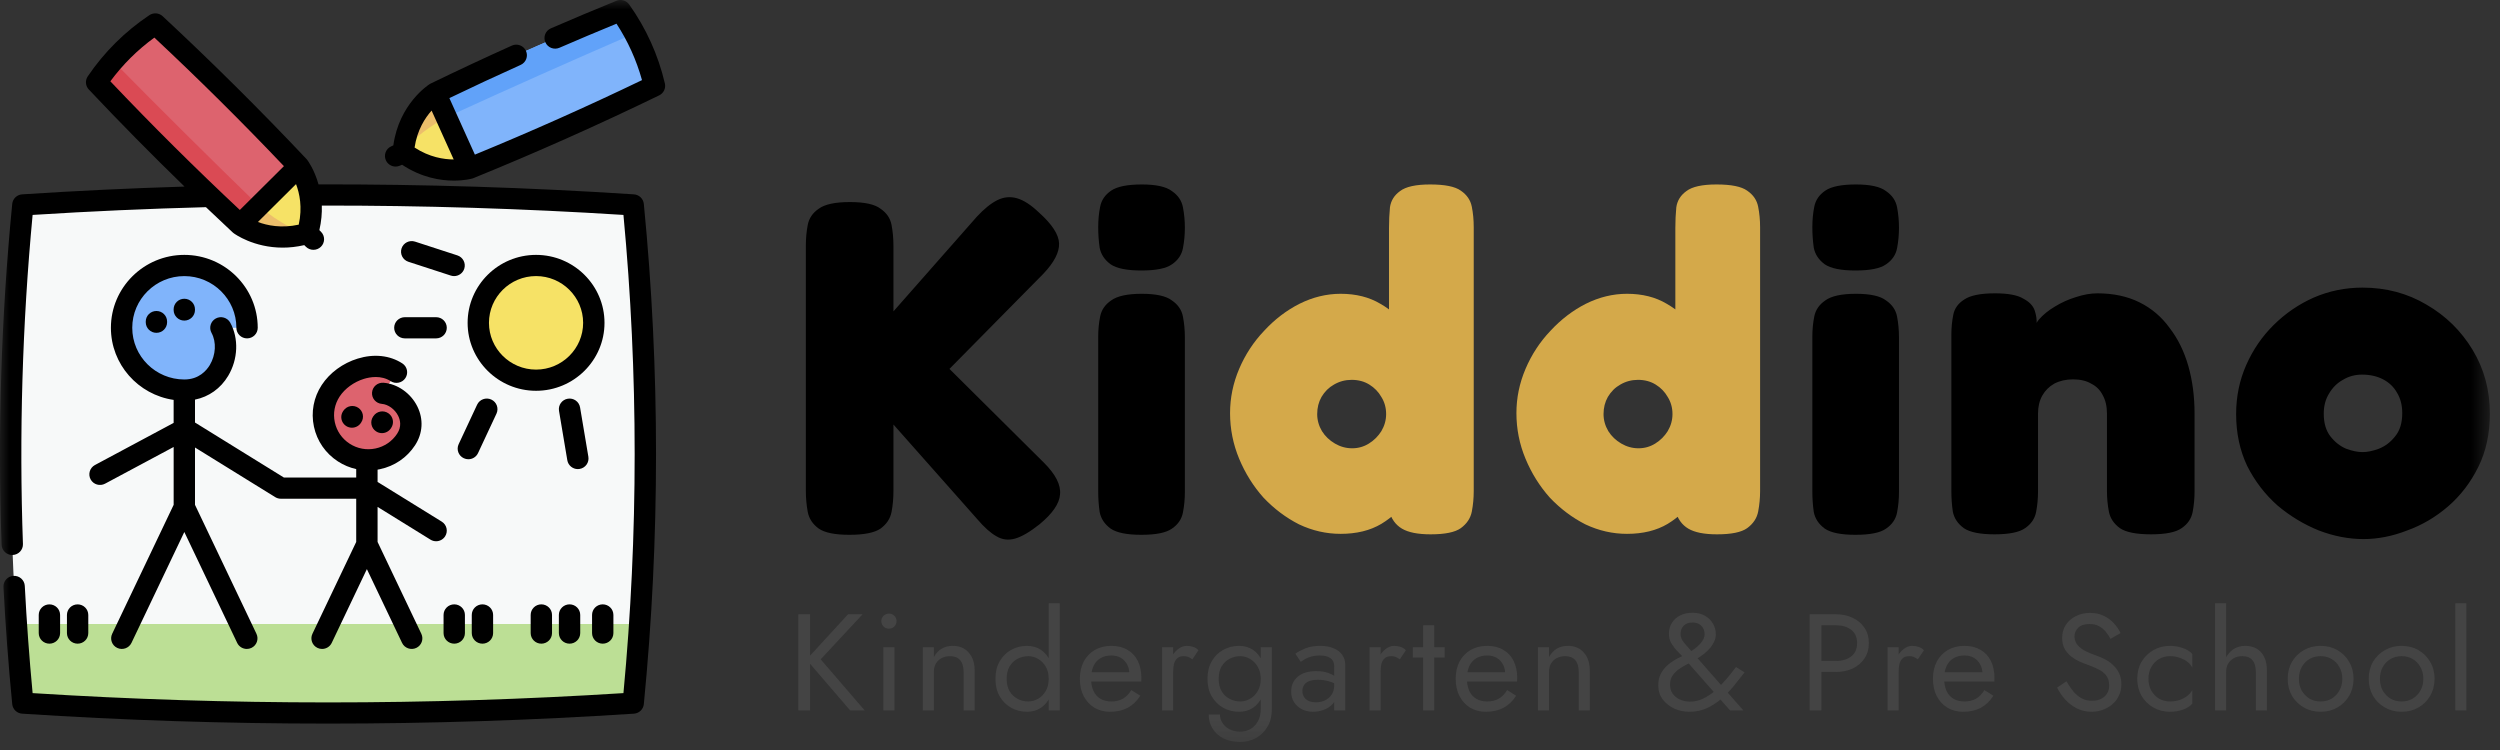 <svg width="130" height="39" viewBox="0 0 130 39" fill="none" xmlns="http://www.w3.org/2000/svg">
<rect x="0" y="0" width="130" height="39" fill="#333333" stroke="none"/>
<mask id="mask0_1_1508" style="mask-type:alpha" maskUnits="userSpaceOnUse" x="0" y="0" width="130" height="39">
<path d="M129.477 0H0V38.687H129.477V0Z" fill="#D9D9D9"/>
</mask>
<g mask="url(#mask0_1_1508)">
<path d="M41.511 31.942H42.123V36.941H41.511V31.942ZM44.1 31.942H44.855L42.676 34.285L44.963 36.941H44.208L41.936 34.299L44.1 31.942ZM45.83 32.299C45.83 32.19 45.868 32.097 45.944 32.021C46.026 31.945 46.12 31.907 46.225 31.907C46.335 31.907 46.429 31.945 46.505 32.021C46.582 32.097 46.62 32.19 46.62 32.299C46.62 32.404 46.582 32.497 46.505 32.578C46.429 32.654 46.335 32.692 46.225 32.692C46.12 32.692 46.026 32.654 45.944 32.578C45.868 32.497 45.83 32.404 45.83 32.299ZM45.937 33.656H46.513V36.941H45.937V33.656ZM50.107 34.941C50.107 34.67 50.047 34.465 49.927 34.327C49.807 34.189 49.632 34.12 49.402 34.12C49.234 34.12 49.086 34.156 48.956 34.227C48.831 34.294 48.733 34.389 48.661 34.513C48.594 34.637 48.56 34.78 48.56 34.941V36.941H47.985V33.656H48.56V34.17C48.671 33.97 48.807 33.823 48.97 33.728C49.138 33.632 49.33 33.585 49.546 33.585C49.896 33.585 50.171 33.701 50.373 33.935C50.579 34.163 50.682 34.475 50.682 34.87V36.941H50.107V34.941ZM54.532 31.371H55.108V36.941H54.532V31.371ZM51.764 35.299C51.764 34.941 51.838 34.637 51.986 34.385C52.135 34.127 52.334 33.93 52.583 33.792C52.833 33.654 53.106 33.585 53.403 33.585C53.681 33.585 53.923 33.654 54.13 33.792C54.336 33.93 54.496 34.127 54.611 34.385C54.731 34.637 54.791 34.941 54.791 35.299C54.791 35.651 54.731 35.956 54.611 36.213C54.496 36.47 54.336 36.667 54.13 36.805C53.923 36.943 53.681 37.012 53.403 37.012C53.106 37.012 52.833 36.943 52.583 36.805C52.334 36.667 52.135 36.47 51.986 36.213C51.838 35.956 51.764 35.651 51.764 35.299ZM52.346 35.299C52.346 35.551 52.396 35.765 52.497 35.941C52.603 36.117 52.742 36.251 52.914 36.341C53.087 36.432 53.274 36.477 53.475 36.477C53.643 36.477 53.808 36.432 53.971 36.341C54.134 36.251 54.269 36.117 54.374 35.941C54.48 35.765 54.532 35.551 54.532 35.299C54.532 35.046 54.48 34.832 54.374 34.656C54.269 34.48 54.134 34.346 53.971 34.256C53.808 34.166 53.643 34.12 53.475 34.12C53.274 34.12 53.087 34.166 52.914 34.256C52.742 34.346 52.603 34.48 52.497 34.656C52.396 34.832 52.346 35.046 52.346 35.299ZM57.721 37.012C57.413 37.012 57.14 36.941 56.901 36.798C56.666 36.651 56.481 36.448 56.347 36.191C56.218 35.934 56.153 35.636 56.153 35.299C56.153 34.956 56.22 34.656 56.354 34.399C56.493 34.142 56.685 33.942 56.929 33.799C57.178 33.656 57.466 33.585 57.792 33.585C58.118 33.585 58.397 33.654 58.627 33.792C58.861 33.925 59.041 34.118 59.166 34.37C59.291 34.623 59.353 34.922 59.353 35.27C59.353 35.303 59.35 35.339 59.346 35.377C59.346 35.41 59.346 35.432 59.346 35.441H56.52V34.956H58.893L58.663 35.284C58.677 35.261 58.691 35.225 58.706 35.177C58.72 35.125 58.727 35.082 58.727 35.049C58.727 34.853 58.686 34.684 58.605 34.542C58.528 34.399 58.42 34.287 58.282 34.206C58.142 34.125 57.979 34.085 57.792 34.085C57.572 34.085 57.383 34.132 57.224 34.227C57.071 34.318 56.951 34.451 56.865 34.627C56.783 34.799 56.74 35.011 56.735 35.263C56.735 35.52 56.776 35.739 56.858 35.92C56.939 36.101 57.059 36.239 57.217 36.334C57.375 36.429 57.567 36.477 57.792 36.477C58.018 36.477 58.217 36.429 58.389 36.334C58.562 36.234 58.708 36.084 58.828 35.884L59.295 36.177C59.123 36.453 58.904 36.663 58.641 36.805C58.382 36.943 58.075 37.012 57.721 37.012ZM61.004 33.656V36.941H60.429V33.656H61.004ZM62.004 34.285C61.927 34.227 61.858 34.187 61.795 34.163C61.733 34.135 61.654 34.12 61.558 34.12C61.414 34.12 61.301 34.156 61.22 34.227C61.139 34.299 61.081 34.396 61.047 34.52C61.019 34.644 61.004 34.784 61.004 34.941H60.745C60.745 34.68 60.791 34.449 60.882 34.249C60.978 34.044 61.1 33.882 61.249 33.763C61.398 33.644 61.549 33.585 61.702 33.585C61.822 33.585 61.932 33.601 62.033 33.635C62.138 33.663 62.234 33.723 62.32 33.813L62.004 34.285ZM62.854 37.155H63.436C63.436 37.312 63.479 37.458 63.566 37.591C63.652 37.729 63.774 37.838 63.932 37.919C64.091 38.005 64.278 38.048 64.493 38.048C64.661 38.048 64.826 38.007 64.99 37.926C65.152 37.846 65.287 37.717 65.392 37.541C65.502 37.369 65.558 37.146 65.558 36.87V33.656H66.133V36.87C66.133 37.246 66.054 37.56 65.896 37.812C65.737 38.069 65.533 38.262 65.284 38.391C65.035 38.519 64.771 38.583 64.493 38.583C64.172 38.583 63.886 38.524 63.638 38.405C63.393 38.286 63.201 38.117 63.062 37.898C62.923 37.684 62.854 37.436 62.854 37.155ZM62.789 35.299C62.789 34.941 62.863 34.637 63.012 34.385C63.16 34.127 63.359 33.93 63.609 33.792C63.858 33.654 64.131 33.585 64.428 33.585C64.706 33.585 64.948 33.654 65.155 33.792C65.361 33.93 65.522 34.127 65.637 34.385C65.756 34.637 65.817 34.941 65.817 35.299C65.817 35.651 65.756 35.956 65.637 36.213C65.522 36.47 65.361 36.667 65.155 36.805C64.948 36.943 64.706 37.012 64.428 37.012C64.131 37.012 63.858 36.943 63.609 36.805C63.359 36.667 63.16 36.47 63.012 36.213C62.863 35.956 62.789 35.651 62.789 35.299ZM63.371 35.299C63.371 35.551 63.422 35.765 63.522 35.941C63.627 36.117 63.767 36.251 63.94 36.341C64.112 36.432 64.299 36.477 64.501 36.477C64.668 36.477 64.834 36.432 64.997 36.341C65.159 36.251 65.294 36.117 65.399 35.941C65.504 35.765 65.558 35.551 65.558 35.299C65.558 35.108 65.526 34.941 65.464 34.799C65.402 34.651 65.317 34.527 65.212 34.427C65.112 34.327 64.999 34.251 64.874 34.199C64.749 34.147 64.625 34.12 64.501 34.12C64.299 34.12 64.112 34.166 63.94 34.256C63.767 34.346 63.627 34.48 63.522 34.656C63.422 34.832 63.371 35.046 63.371 35.299ZM67.725 35.927C67.725 36.051 67.753 36.158 67.811 36.248C67.873 36.339 67.957 36.408 68.062 36.455C68.172 36.498 68.297 36.52 68.436 36.52C68.613 36.52 68.772 36.484 68.911 36.413C69.055 36.341 69.167 36.241 69.249 36.113C69.335 35.979 69.379 35.827 69.379 35.656L69.494 36.084C69.494 36.294 69.429 36.467 69.299 36.605C69.174 36.743 69.019 36.846 68.832 36.912C68.649 36.979 68.467 37.012 68.285 37.012C68.084 37.012 67.894 36.972 67.717 36.891C67.545 36.805 67.405 36.684 67.3 36.527C67.195 36.37 67.142 36.179 67.142 35.956C67.142 35.636 67.254 35.382 67.48 35.191C67.71 34.996 68.029 34.899 68.436 34.899C68.676 34.899 68.875 34.927 69.033 34.984C69.196 35.037 69.325 35.099 69.422 35.17C69.517 35.237 69.582 35.291 69.616 35.334V35.67C69.448 35.556 69.275 35.475 69.098 35.427C68.921 35.375 68.731 35.349 68.53 35.349C68.343 35.349 68.189 35.372 68.07 35.42C67.955 35.468 67.868 35.534 67.811 35.62C67.753 35.706 67.725 35.808 67.725 35.927ZM67.638 34.413L67.358 33.992C67.482 33.901 67.653 33.811 67.868 33.72C68.088 33.63 68.352 33.585 68.659 33.585C68.918 33.585 69.143 33.625 69.335 33.706C69.532 33.782 69.683 33.894 69.788 34.042C69.898 34.189 69.954 34.37 69.954 34.584V36.941H69.379V34.663C69.379 34.549 69.359 34.456 69.321 34.385C69.282 34.308 69.228 34.249 69.156 34.206C69.088 34.163 69.009 34.132 68.918 34.113C68.827 34.094 68.731 34.085 68.631 34.085C68.467 34.085 68.319 34.104 68.185 34.142C68.055 34.18 67.945 34.225 67.854 34.277C67.763 34.33 67.691 34.375 67.638 34.413ZM71.791 33.656V36.941H71.216V33.656H71.791ZM72.791 34.285C72.714 34.227 72.644 34.187 72.582 34.163C72.519 34.135 72.44 34.12 72.345 34.12C72.201 34.12 72.088 34.156 72.007 34.227C71.925 34.299 71.867 34.396 71.834 34.52C71.805 34.644 71.791 34.784 71.791 34.941H71.532C71.532 34.68 71.577 34.449 71.669 34.249C71.764 34.044 71.887 33.882 72.035 33.763C72.184 33.644 72.335 33.585 72.489 33.585C72.608 33.585 72.719 33.601 72.819 33.635C72.924 33.663 73.021 33.723 73.107 33.813L72.791 34.285ZM73.465 33.656H75.119V34.192H73.465V33.656ZM74.004 32.514H74.58V36.941H74.004V32.514ZM77.264 37.012C76.957 37.012 76.683 36.941 76.444 36.798C76.209 36.651 76.024 36.448 75.89 36.191C75.761 35.934 75.696 35.636 75.696 35.299C75.696 34.956 75.763 34.656 75.897 34.399C76.036 34.142 76.228 33.942 76.473 33.799C76.722 33.656 77.009 33.585 77.336 33.585C77.661 33.585 77.94 33.654 78.17 33.792C78.404 33.925 78.584 34.118 78.709 34.37C78.834 34.623 78.896 34.922 78.896 35.27C78.896 35.303 78.893 35.339 78.889 35.377C78.889 35.41 78.889 35.432 78.889 35.441H76.063V34.956H78.436L78.206 35.284C78.22 35.261 78.234 35.225 78.249 35.177C78.263 35.125 78.27 35.082 78.27 35.049C78.27 34.853 78.23 34.684 78.148 34.542C78.071 34.399 77.963 34.287 77.825 34.206C77.685 34.125 77.523 34.085 77.336 34.085C77.115 34.085 76.926 34.132 76.767 34.227C76.614 34.318 76.494 34.451 76.408 34.627C76.326 34.799 76.283 35.011 76.278 35.263C76.278 35.52 76.319 35.739 76.401 35.92C76.482 36.101 76.602 36.239 76.76 36.334C76.918 36.429 77.11 36.477 77.336 36.477C77.561 36.477 77.76 36.429 77.933 36.334C78.105 36.234 78.251 36.084 78.371 35.884L78.839 36.177C78.666 36.453 78.448 36.663 78.184 36.805C77.925 36.943 77.618 37.012 77.264 37.012ZM82.094 34.941C82.094 34.67 82.034 34.465 81.914 34.327C81.794 34.189 81.619 34.12 81.389 34.12C81.221 34.12 81.072 34.156 80.943 34.227C80.819 34.294 80.72 34.389 80.648 34.513C80.581 34.637 80.547 34.78 80.547 34.941V36.941H79.972V33.656H80.547V34.17C80.657 33.97 80.794 33.823 80.957 33.728C81.125 33.632 81.317 33.585 81.533 33.585C81.883 33.585 82.158 33.701 82.36 33.935C82.566 34.163 82.669 34.475 82.669 34.87V36.941H82.094V34.941ZM87.546 34.199C87.469 34.108 87.369 34.004 87.244 33.885C87.124 33.761 87.016 33.623 86.921 33.471C86.829 33.318 86.784 33.151 86.784 32.971C86.784 32.747 86.837 32.552 86.942 32.385C87.047 32.218 87.191 32.09 87.374 32C87.561 31.909 87.774 31.864 88.014 31.864C88.268 31.864 88.484 31.916 88.661 32.021C88.843 32.126 88.982 32.264 89.078 32.435C89.174 32.602 89.222 32.785 89.222 32.985C89.222 33.104 89.198 33.221 89.15 33.335C89.102 33.449 89.032 33.563 88.942 33.678C88.85 33.787 88.74 33.894 88.611 33.999C88.481 34.099 88.332 34.199 88.165 34.299C88.035 34.375 87.894 34.454 87.741 34.535C87.587 34.611 87.441 34.699 87.302 34.799C87.168 34.894 87.057 35.006 86.971 35.134C86.885 35.263 86.842 35.418 86.842 35.599C86.842 35.779 86.887 35.937 86.978 36.07C87.074 36.203 87.201 36.305 87.359 36.377C87.518 36.448 87.692 36.484 87.884 36.484C88.115 36.484 88.335 36.434 88.546 36.334C88.762 36.234 88.968 36.101 89.165 35.934C89.361 35.763 89.55 35.57 89.733 35.356C89.92 35.142 90.099 34.918 90.272 34.684L90.718 34.963C90.526 35.211 90.329 35.458 90.128 35.706C89.927 35.948 89.711 36.167 89.481 36.362C89.251 36.558 89.001 36.715 88.733 36.834C88.464 36.953 88.169 37.012 87.848 37.012C87.575 37.012 87.314 36.958 87.065 36.848C86.82 36.734 86.619 36.574 86.46 36.37C86.307 36.16 86.23 35.915 86.23 35.634C86.23 35.425 86.266 35.241 86.338 35.084C86.415 34.927 86.511 34.789 86.626 34.67C86.745 34.551 86.875 34.449 87.014 34.363C87.153 34.277 87.29 34.204 87.424 34.142C87.558 34.075 87.673 34.016 87.769 33.963C88.038 33.811 88.248 33.651 88.402 33.485C88.56 33.313 88.639 33.147 88.639 32.985C88.639 32.861 88.613 32.754 88.56 32.664C88.512 32.573 88.443 32.502 88.352 32.449C88.261 32.397 88.148 32.371 88.014 32.371C87.817 32.371 87.664 32.426 87.554 32.535C87.443 32.645 87.388 32.79 87.388 32.971C87.388 33.133 87.453 33.287 87.582 33.435C87.712 33.582 87.849 33.739 87.992 33.906L90.653 36.941H89.963L87.546 34.199ZM94.102 31.942H94.714V36.941H94.102V31.942ZM94.44 32.514V31.942H95.469C95.794 31.942 96.084 32.004 96.339 32.128C96.598 32.247 96.801 32.418 96.95 32.642C97.103 32.866 97.18 33.133 97.18 33.442C97.18 33.747 97.103 34.013 96.95 34.242C96.801 34.465 96.598 34.639 96.339 34.763C96.084 34.882 95.794 34.941 95.469 34.941H94.44V34.37H95.469C95.794 34.37 96.058 34.292 96.26 34.135C96.466 33.977 96.569 33.747 96.569 33.442C96.569 33.133 96.466 32.902 96.26 32.749C96.058 32.592 95.794 32.514 95.469 32.514H94.44ZM98.729 33.656V36.941H98.153V33.656H98.729ZM99.728 34.285C99.651 34.227 99.582 34.187 99.52 34.163C99.457 34.135 99.378 34.12 99.282 34.12C99.138 34.12 99.026 34.156 98.944 34.227C98.862 34.299 98.805 34.396 98.772 34.52C98.743 34.644 98.729 34.784 98.729 34.941H98.47C98.47 34.68 98.515 34.449 98.606 34.249C98.702 34.044 98.824 33.882 98.973 33.763C99.121 33.644 99.272 33.585 99.426 33.585C99.546 33.585 99.656 33.601 99.757 33.635C99.862 33.663 99.958 33.723 100.045 33.813L99.728 34.285ZM102.08 37.012C101.774 37.012 101.501 36.941 101.261 36.798C101.026 36.651 100.841 36.448 100.707 36.191C100.577 35.934 100.513 35.636 100.513 35.299C100.513 34.956 100.58 34.656 100.714 34.399C100.853 34.142 101.045 33.942 101.289 33.799C101.539 33.656 101.826 33.585 102.152 33.585C102.479 33.585 102.756 33.654 102.987 33.792C103.222 33.925 103.401 34.118 103.526 34.37C103.651 34.623 103.713 34.922 103.713 35.27C103.713 35.303 103.711 35.339 103.706 35.377C103.706 35.41 103.706 35.432 103.706 35.441H100.879V34.956H103.253L103.022 35.284C103.037 35.261 103.051 35.225 103.066 35.177C103.08 35.125 103.087 35.082 103.087 35.049C103.087 34.853 103.047 34.684 102.965 34.542C102.889 34.399 102.781 34.287 102.641 34.206C102.502 34.125 102.339 34.085 102.152 34.085C101.932 34.085 101.742 34.132 101.584 34.227C101.431 34.318 101.311 34.451 101.225 34.627C101.143 34.799 101.1 35.011 101.095 35.263C101.095 35.52 101.136 35.739 101.217 35.92C101.299 36.101 101.419 36.239 101.577 36.334C101.735 36.429 101.927 36.477 102.152 36.477C102.378 36.477 102.577 36.429 102.749 36.334C102.922 36.234 103.068 36.084 103.188 35.884L103.655 36.177C103.483 36.453 103.265 36.663 103.001 36.805C102.742 36.943 102.436 37.012 102.08 37.012ZM107.456 35.427C107.571 35.627 107.691 35.803 107.815 35.956C107.945 36.108 108.089 36.227 108.247 36.313C108.405 36.398 108.585 36.441 108.786 36.441C109.055 36.441 109.271 36.367 109.433 36.22C109.597 36.072 109.678 35.884 109.678 35.656C109.678 35.432 109.625 35.253 109.52 35.12C109.415 34.987 109.275 34.88 109.103 34.799C108.935 34.713 108.755 34.637 108.563 34.57C108.439 34.527 108.3 34.473 108.146 34.406C107.993 34.334 107.847 34.246 107.707 34.142C107.569 34.032 107.454 33.899 107.362 33.742C107.276 33.585 107.233 33.392 107.233 33.163C107.233 32.916 107.295 32.694 107.42 32.499C107.545 32.304 107.717 32.152 107.938 32.042C108.158 31.928 108.41 31.871 108.693 31.871C108.966 31.871 109.203 31.923 109.405 32.028C109.611 32.128 109.786 32.259 109.93 32.421C110.073 32.578 110.186 32.745 110.268 32.921L109.743 33.221C109.681 33.097 109.602 32.975 109.505 32.856C109.41 32.737 109.292 32.64 109.153 32.564C109.019 32.487 108.854 32.449 108.657 32.449C108.383 32.449 108.185 32.516 108.06 32.649C107.935 32.778 107.873 32.923 107.873 33.085C107.873 33.223 107.909 33.352 107.981 33.471C108.053 33.585 108.173 33.694 108.34 33.799C108.513 33.899 108.746 33.999 109.038 34.099C109.172 34.147 109.314 34.208 109.462 34.285C109.611 34.361 109.748 34.458 109.872 34.577C110.002 34.692 110.107 34.832 110.189 34.999C110.27 35.16 110.311 35.356 110.311 35.584C110.311 35.803 110.268 36.001 110.181 36.177C110.1 36.353 109.985 36.503 109.836 36.627C109.692 36.751 109.527 36.846 109.34 36.912C109.158 36.979 108.966 37.012 108.765 37.012C108.491 37.012 108.237 36.955 108.002 36.841C107.772 36.722 107.569 36.567 107.391 36.377C107.218 36.182 107.077 35.975 106.967 35.756L107.456 35.427ZM111.719 35.299C111.719 35.527 111.767 35.729 111.863 35.906C111.964 36.082 112.098 36.222 112.266 36.327C112.438 36.427 112.633 36.477 112.848 36.477C113.026 36.477 113.191 36.451 113.344 36.398C113.503 36.341 113.639 36.267 113.754 36.177C113.869 36.082 113.951 35.982 113.999 35.877V36.591C113.884 36.724 113.718 36.829 113.503 36.905C113.292 36.977 113.074 37.012 112.848 37.012C112.527 37.012 112.237 36.939 111.978 36.791C111.719 36.643 111.513 36.441 111.36 36.184C111.211 35.922 111.137 35.627 111.137 35.299C111.137 34.965 111.211 34.67 111.36 34.413C111.513 34.156 111.719 33.954 111.978 33.806C112.237 33.658 112.527 33.585 112.848 33.585C113.074 33.585 113.292 33.623 113.503 33.699C113.718 33.77 113.884 33.873 113.999 34.006V34.72C113.951 34.611 113.869 34.511 113.754 34.42C113.639 34.33 113.503 34.258 113.344 34.206C113.191 34.149 113.026 34.12 112.848 34.12C112.633 34.12 112.438 34.17 112.266 34.27C112.098 34.37 111.964 34.511 111.863 34.692C111.767 34.868 111.719 35.07 111.719 35.299ZM115.758 31.371V36.941H115.182V31.371H115.758ZM117.304 34.941C117.304 34.67 117.244 34.465 117.124 34.327C117.009 34.189 116.834 34.12 116.599 34.12C116.431 34.12 116.282 34.156 116.153 34.227C116.029 34.299 115.93 34.396 115.858 34.52C115.791 34.644 115.758 34.784 115.758 34.941H115.571C115.571 34.68 115.621 34.449 115.722 34.249C115.822 34.044 115.959 33.882 116.131 33.763C116.309 33.644 116.513 33.585 116.743 33.585C116.973 33.585 117.172 33.632 117.34 33.728C117.512 33.823 117.644 33.966 117.735 34.156C117.831 34.346 117.879 34.584 117.879 34.87V36.941H117.304V34.941ZM118.96 35.299C118.96 34.965 119.035 34.67 119.183 34.413C119.337 34.156 119.543 33.954 119.802 33.806C120.061 33.658 120.351 33.585 120.672 33.585C120.998 33.585 121.288 33.658 121.542 33.806C121.801 33.954 122.005 34.156 122.154 34.413C122.307 34.67 122.384 34.965 122.384 35.299C122.384 35.627 122.307 35.922 122.154 36.184C122.005 36.441 121.801 36.643 121.542 36.791C121.288 36.939 120.998 37.012 120.672 37.012C120.351 37.012 120.061 36.939 119.802 36.791C119.543 36.643 119.337 36.441 119.183 36.184C119.035 35.922 118.96 35.627 118.96 35.299ZM119.543 35.299C119.543 35.527 119.591 35.729 119.687 35.906C119.788 36.082 119.922 36.222 120.09 36.327C120.262 36.427 120.456 36.477 120.672 36.477C120.888 36.477 121.08 36.427 121.247 36.327C121.42 36.222 121.554 36.082 121.65 35.906C121.751 35.729 121.801 35.527 121.801 35.299C121.801 35.07 121.751 34.868 121.65 34.692C121.554 34.511 121.42 34.37 121.247 34.27C121.08 34.17 120.888 34.12 120.672 34.12C120.456 34.12 120.262 34.17 120.09 34.27C119.922 34.37 119.788 34.511 119.687 34.692C119.591 34.868 119.543 35.07 119.543 35.299ZM123.174 35.299C123.174 34.965 123.248 34.67 123.397 34.413C123.55 34.156 123.757 33.954 124.016 33.806C124.274 33.658 124.564 33.585 124.886 33.585C125.212 33.585 125.502 33.658 125.756 33.806C126.015 33.954 126.218 34.156 126.367 34.413C126.52 34.67 126.597 34.965 126.597 35.299C126.597 35.627 126.52 35.922 126.367 36.184C126.218 36.441 126.015 36.643 125.756 36.791C125.502 36.939 125.212 37.012 124.886 37.012C124.564 37.012 124.274 36.939 124.016 36.791C123.757 36.643 123.55 36.441 123.397 36.184C123.248 35.922 123.174 35.627 123.174 35.299ZM123.757 35.299C123.757 35.527 123.805 35.729 123.9 35.906C124.001 36.082 124.136 36.222 124.303 36.327C124.476 36.427 124.67 36.477 124.886 36.477C125.101 36.477 125.293 36.427 125.461 36.327C125.634 36.222 125.768 36.082 125.864 35.906C125.964 35.729 126.015 35.527 126.015 35.299C126.015 35.07 125.964 34.868 125.864 34.692C125.768 34.511 125.634 34.37 125.461 34.27C125.293 34.17 125.101 34.12 124.886 34.12C124.67 34.12 124.476 34.17 124.303 34.27C124.136 34.37 124.001 34.511 123.9 34.692C123.805 34.868 123.757 35.07 123.757 35.299ZM127.675 31.371H128.251V36.941H127.675V31.371Z" fill="#444444"/>
<path d="M44.169 27.81C43.422 27.81 42.891 27.703 42.576 27.488C42.261 27.258 42.07 26.969 42.003 26.623C41.937 26.261 41.904 25.898 41.904 25.536V12.756C41.904 12.394 41.937 12.039 42.003 11.693C42.07 11.347 42.261 11.067 42.576 10.853C42.891 10.622 43.431 10.507 44.194 10.507C44.957 10.507 45.489 10.622 45.787 10.853C46.102 11.067 46.293 11.347 46.36 11.693C46.426 12.039 46.459 12.402 46.459 12.781V16.192L50.791 11.273C51.172 10.861 51.529 10.573 51.861 10.408C52.193 10.243 52.533 10.21 52.882 10.309C53.23 10.408 53.612 10.655 54.027 11.051C54.707 11.66 55.056 12.196 55.072 12.657C55.089 13.119 54.815 13.646 54.251 14.239L49.372 19.183L54.276 24.052C54.89 24.662 55.172 25.214 55.122 25.709C55.089 26.186 54.732 26.706 54.052 27.266C53.554 27.661 53.131 27.909 52.782 28.007C52.434 28.106 52.11 28.065 51.812 27.884C51.513 27.719 51.181 27.422 50.816 26.994L46.459 22.075V25.56C46.459 25.923 46.426 26.277 46.36 26.623C46.293 26.969 46.102 27.258 45.787 27.488C45.472 27.703 44.932 27.81 44.169 27.81ZM59.347 27.81C58.601 27.81 58.07 27.703 57.754 27.488C57.439 27.258 57.248 26.969 57.182 26.623C57.132 26.277 57.107 25.923 57.107 25.56V17.502C57.107 17.14 57.14 16.794 57.207 16.464C57.273 16.118 57.464 15.838 57.779 15.624C58.094 15.393 58.626 15.277 59.372 15.277C60.119 15.277 60.642 15.393 60.941 15.624C61.256 15.838 61.447 16.118 61.513 16.464C61.58 16.81 61.613 17.173 61.613 17.552V25.585C61.613 25.948 61.58 26.302 61.513 26.648C61.447 26.994 61.256 27.274 60.941 27.488C60.642 27.703 60.111 27.81 59.347 27.81ZM59.347 14.066C58.601 14.066 58.07 13.959 57.754 13.745C57.439 13.514 57.248 13.226 57.182 12.88C57.132 12.534 57.107 12.18 57.107 11.817C57.107 11.438 57.14 11.084 57.207 10.754C57.273 10.408 57.464 10.128 57.779 9.914C58.094 9.699 58.626 9.592 59.372 9.592C60.119 9.592 60.642 9.708 60.941 9.938C61.256 10.153 61.447 10.433 61.513 10.779C61.58 11.125 61.613 11.479 61.613 11.842C61.613 12.204 61.58 12.559 61.513 12.905C61.447 13.251 61.256 13.531 60.941 13.745C60.642 13.959 60.111 14.066 59.347 14.066ZM96.482 27.81C95.735 27.81 95.204 27.703 94.889 27.488C94.574 27.258 94.383 26.969 94.316 26.623C94.267 26.277 94.242 25.923 94.242 25.56V17.502C94.242 17.14 94.275 16.794 94.341 16.464C94.408 16.118 94.599 15.838 94.914 15.624C95.229 15.393 95.76 15.277 96.507 15.277C97.254 15.277 97.777 15.393 98.075 15.624C98.391 15.838 98.582 16.118 98.648 16.464C98.714 16.81 98.747 17.173 98.747 17.552V25.585C98.747 25.948 98.714 26.302 98.648 26.648C98.582 26.994 98.391 27.274 98.075 27.488C97.777 27.703 97.246 27.81 96.482 27.81ZM96.482 14.066C95.735 14.066 95.204 13.959 94.889 13.745C94.574 13.514 94.383 13.226 94.316 12.88C94.267 12.534 94.242 12.18 94.242 11.817C94.242 11.438 94.275 11.084 94.341 10.754C94.408 10.408 94.599 10.128 94.914 9.914C95.229 9.699 95.76 9.592 96.507 9.592C97.254 9.592 97.777 9.708 98.075 9.938C98.391 10.153 98.582 10.433 98.648 10.779C98.714 11.125 98.747 11.479 98.747 11.842C98.747 12.204 98.714 12.559 98.648 12.905C98.582 13.251 98.391 13.531 98.075 13.745C97.777 13.959 97.246 14.066 96.482 14.066ZM103.712 27.785C102.965 27.785 102.434 27.678 102.119 27.464C101.803 27.233 101.612 26.945 101.546 26.599C101.496 26.252 101.471 25.898 101.471 25.536V17.403C101.471 17.041 101.505 16.695 101.571 16.365C101.637 16.035 101.828 15.772 102.143 15.574C102.459 15.36 102.99 15.253 103.737 15.253C104.417 15.253 104.907 15.343 105.205 15.525C105.521 15.69 105.72 15.896 105.803 16.143C105.886 16.39 105.919 16.62 105.902 16.835C105.902 17.032 105.919 17.156 105.952 17.206L105.753 17.354C105.736 17.107 105.828 16.86 106.027 16.612C106.243 16.365 106.516 16.143 106.848 15.945C107.197 15.731 107.562 15.566 107.944 15.45C108.342 15.319 108.715 15.253 109.064 15.253C109.894 15.253 110.624 15.409 111.255 15.722C111.885 16.035 112.408 16.48 112.823 17.057C113.254 17.617 113.578 18.277 113.794 19.035C114.009 19.793 114.117 20.617 114.117 21.506V25.56C114.117 25.923 114.084 26.277 114.018 26.623C113.951 26.969 113.761 27.249 113.445 27.464C113.146 27.678 112.615 27.785 111.852 27.785C111.089 27.785 110.549 27.678 110.234 27.464C109.919 27.233 109.728 26.945 109.661 26.599C109.595 26.252 109.562 25.898 109.562 25.536V21.506C109.562 21.128 109.487 20.806 109.338 20.543C109.205 20.279 109.006 20.081 108.74 19.949C108.491 19.801 108.176 19.727 107.794 19.727C107.429 19.727 107.106 19.801 106.823 19.949C106.558 20.098 106.351 20.304 106.201 20.567C106.052 20.831 105.977 21.144 105.977 21.506V25.56C105.977 25.923 105.944 26.277 105.878 26.623C105.811 26.969 105.62 27.249 105.305 27.464C105.006 27.678 104.475 27.785 103.712 27.785ZM122.901 28.032C122.137 28.032 121.366 27.884 120.586 27.587C119.806 27.274 119.084 26.837 118.42 26.277C117.773 25.7 117.25 25.017 116.852 24.226C116.47 23.418 116.279 22.52 116.279 21.531C116.279 20.625 116.453 19.776 116.802 18.985C117.15 18.194 117.623 17.502 118.221 16.909C118.835 16.299 119.532 15.821 120.312 15.475C121.109 15.129 121.955 14.956 122.851 14.956C124.079 14.956 125.191 15.253 126.187 15.846C127.183 16.423 127.979 17.206 128.577 18.194C129.174 19.183 129.473 20.287 129.473 21.506C129.473 22.545 129.274 23.468 128.875 24.275C128.477 25.082 127.954 25.766 127.307 26.327C126.66 26.887 125.946 27.307 125.166 27.587C124.403 27.884 123.648 28.032 122.901 28.032ZM122.851 23.509C123.1 23.509 123.382 23.451 123.697 23.336C124.029 23.204 124.312 22.99 124.544 22.693C124.793 22.396 124.917 21.993 124.917 21.482C124.917 21.07 124.826 20.715 124.643 20.419C124.477 20.122 124.237 19.892 123.922 19.727C123.606 19.562 123.241 19.48 122.826 19.48C122.461 19.48 122.129 19.57 121.83 19.752C121.532 19.916 121.291 20.155 121.109 20.468C120.926 20.765 120.835 21.111 120.835 21.506C120.835 22.001 120.951 22.396 121.183 22.693C121.416 22.99 121.689 23.204 122.005 23.336C122.32 23.451 122.602 23.509 122.851 23.509Z" fill="black"/>
<path d="M69.714 27.76C68.967 27.76 68.245 27.596 67.548 27.266C66.868 26.92 66.254 26.458 65.706 25.882C65.175 25.288 64.752 24.613 64.436 23.855C64.121 23.097 63.963 22.306 63.963 21.482C63.963 20.691 64.121 19.924 64.436 19.183C64.752 18.441 65.183 17.782 65.731 17.206C66.278 16.612 66.892 16.143 67.573 15.797C68.27 15.45 68.984 15.277 69.714 15.277C70.51 15.277 71.199 15.45 71.78 15.797C72.361 16.126 72.842 16.579 73.224 17.156C73.606 17.733 73.888 18.392 74.07 19.134C74.269 19.875 74.377 20.641 74.394 21.432C74.41 22.24 74.327 23.023 74.145 23.781C73.962 24.522 73.68 25.198 73.299 25.808C72.917 26.401 72.427 26.879 71.83 27.241C71.249 27.587 70.544 27.76 69.714 27.76ZM70.311 23.311C70.627 23.311 70.917 23.229 71.183 23.064C71.448 22.899 71.664 22.685 71.83 22.421C71.996 22.141 72.079 21.844 72.079 21.531C72.079 21.202 71.996 20.905 71.83 20.641C71.68 20.378 71.473 20.163 71.207 19.999C70.942 19.834 70.635 19.752 70.286 19.752C69.954 19.752 69.647 19.834 69.365 19.999C69.1 20.147 68.884 20.361 68.718 20.641C68.569 20.905 68.494 21.202 68.494 21.531C68.494 21.844 68.577 22.141 68.743 22.421C68.909 22.685 69.133 22.899 69.415 23.064C69.697 23.229 69.996 23.311 70.311 23.311ZM74.394 27.785C73.73 27.785 73.232 27.686 72.9 27.488C72.568 27.291 72.344 26.977 72.228 26.549V11.842C72.228 11.479 72.245 11.125 72.278 10.779C72.328 10.433 72.502 10.153 72.801 9.938C73.099 9.708 73.622 9.592 74.369 9.592C75.132 9.592 75.663 9.699 75.962 9.914C76.277 10.128 76.468 10.408 76.535 10.754C76.601 11.084 76.634 11.438 76.634 11.817V25.536C76.634 25.898 76.601 26.252 76.535 26.599C76.468 26.945 76.277 27.233 75.962 27.464C75.663 27.678 75.141 27.785 74.394 27.785ZM84.604 27.76C83.857 27.76 83.135 27.596 82.438 27.266C81.758 26.92 81.144 26.458 80.596 25.882C80.065 25.288 79.642 24.613 79.327 23.855C79.011 23.097 78.854 22.306 78.854 21.482C78.854 20.691 79.011 19.924 79.327 19.183C79.642 18.441 80.073 17.782 80.621 17.206C81.169 16.612 81.783 16.143 82.463 15.797C83.16 15.45 83.874 15.277 84.604 15.277C85.401 15.277 86.089 15.45 86.67 15.797C87.251 16.126 87.732 16.579 88.114 17.156C88.496 17.733 88.778 18.392 88.96 19.134C89.16 19.875 89.267 20.641 89.284 21.432C89.301 22.24 89.218 23.023 89.035 23.781C88.853 24.522 88.57 25.198 88.189 25.808C87.807 26.401 87.317 26.879 86.72 27.241C86.139 27.587 85.434 27.76 84.604 27.76ZM85.201 23.311C85.517 23.311 85.807 23.229 86.073 23.064C86.338 22.899 86.554 22.685 86.72 22.421C86.886 22.141 86.969 21.844 86.969 21.531C86.969 21.202 86.886 20.905 86.72 20.641C86.571 20.378 86.363 20.163 86.098 19.999C85.832 19.834 85.525 19.752 85.177 19.752C84.845 19.752 84.538 19.834 84.255 19.999C83.99 20.147 83.774 20.361 83.608 20.641C83.459 20.905 83.384 21.202 83.384 21.531C83.384 21.844 83.467 22.141 83.633 22.421C83.799 22.685 84.023 22.899 84.305 23.064C84.588 23.229 84.886 23.311 85.201 23.311ZM89.284 27.785C88.62 27.785 88.122 27.686 87.79 27.488C87.459 27.291 87.234 26.977 87.118 26.549V11.842C87.118 11.479 87.135 11.125 87.168 10.779C87.218 10.433 87.392 10.153 87.691 9.938C87.99 9.708 88.512 9.592 89.259 9.592C90.023 9.592 90.554 9.699 90.852 9.914C91.168 10.128 91.359 10.408 91.425 10.754C91.491 11.084 91.525 11.438 91.525 11.817V25.536C91.525 25.898 91.491 26.252 91.425 26.599C91.359 26.945 91.168 27.233 90.852 27.464C90.554 27.678 90.031 27.785 89.284 27.785Z" fill="#D4A94A"/>
<path d="M33.265 32.449C33.174 33.819 33.06 35.19 32.926 36.561C22.347 37.252 11.768 37.252 1.189 36.561C1.055 35.19 0.941 33.819 0.85 32.449C0.364 25.184 0.477 17.92 1.189 10.655C11.768 9.965 22.347 9.965 32.926 10.655C33.638 17.92 33.751 25.184 33.265 32.449Z" fill="#F7F9F9"/>
<path d="M33.265 32.449C33.174 33.819 33.06 35.19 32.926 36.561C22.347 37.252 11.768 37.252 1.189 36.561C1.055 35.19 0.941 33.819 0.85 32.449H33.265Z" fill="#BCDF95"/>
<path d="M11.487 17.045C12.16 18.271 11.386 20.284 9.585 20.284C7.783 20.284 6.322 18.834 6.322 17.045C6.322 15.256 7.783 13.805 9.585 13.805C11.386 13.805 12.847 15.255 12.847 17.045" fill="#80B4FB"/>
<path d="M19.9 20.452C20.905 20.53 21.821 21.779 21.117 22.854C20.412 23.929 18.963 24.234 17.88 23.534C16.797 22.834 16.491 21.396 17.195 20.32C17.9 19.245 19.535 18.658 20.617 19.357" fill="#DD636E"/>
<path d="M27.875 19.77C29.534 19.77 30.879 18.435 30.879 16.788C30.879 15.14 29.534 13.805 27.875 13.805C26.216 13.805 24.872 15.14 24.872 16.788C24.872 18.435 26.216 19.77 27.875 19.77Z" fill="#F6E266"/>
<path d="M22.64 4.839C22.64 4.839 21.13 5.793 20.971 7.933C22.686 9.238 24.408 8.752 24.408 8.752L24.895 6.185L22.64 4.839Z" fill="#F6E266"/>
<path d="M23.21 6.1C23.21 6.1 21.631 6.903 20.97 7.933C21.13 5.793 22.64 4.839 22.64 4.839L24.895 6.185L23.21 6.1Z" fill="#ECBE6B"/>
<path d="M22.64 4.839C25.801 3.305 29.009 1.876 32.264 0.551C33.111 1.741 33.7 3.046 34.033 4.465C30.872 5.998 27.663 7.428 24.408 8.752L22.64 4.839Z" fill="#80B4FB"/>
<path d="M23.21 6.1L22.64 4.839C25.801 3.305 29.009 1.876 32.264 0.551C32.536 0.934 32.782 1.33 33.002 1.736C29.721 3.155 26.458 4.61 23.21 6.1Z" fill="#61A2F9"/>
<path d="M12.483 11.685C12.483 11.685 13.918 12.748 15.989 12.134C16.607 10.077 15.537 8.652 15.537 8.652L12.948 9.114L12.483 11.685Z" fill="#F6E266"/>
<path d="M13.467 10.708C13.467 10.708 14.785 11.887 15.989 12.134C13.918 12.748 12.483 11.685 12.483 11.685L12.948 9.114L13.467 10.708Z" fill="#ECBE6B"/>
<path d="M12.483 11.685C9.915 9.297 7.428 6.828 5.023 4.279C5.843 3.07 6.861 2.059 8.078 1.246C10.646 3.634 13.132 6.103 15.537 8.652L12.483 11.685Z" fill="#DD636E"/>
<path d="M13.467 10.707L12.483 11.685C9.914 9.297 7.428 6.828 5.023 4.278C5.287 3.89 5.572 3.521 5.876 3.172C8.379 5.712 10.909 8.223 13.467 10.707Z" fill="#DA4A54"/>
<path d="M32.963 10.106C27.522 9.75 22.007 9.577 16.563 9.588C16.349 8.822 16.009 8.358 15.982 8.323C15.97 8.306 15.957 8.291 15.943 8.275C13.541 5.729 11.022 3.228 8.458 0.843C8.269 0.668 7.983 0.645 7.768 0.788C6.497 1.638 5.419 2.709 4.563 3.971C4.419 4.184 4.442 4.468 4.619 4.655C6.232 6.366 7.898 8.054 9.595 9.702C6.79 9.787 3.957 9.923 1.152 10.106C0.881 10.124 0.663 10.334 0.636 10.602C0.06 16.482 -0.126 22.446 0.083 28.328C0.094 28.625 0.34 28.86 0.638 28.86C0.644 28.86 0.651 28.86 0.658 28.859C0.964 28.849 1.204 28.593 1.193 28.289C0.991 22.611 1.16 16.856 1.696 11.176C4.695 10.986 7.723 10.851 10.709 10.773C11.172 11.214 11.636 11.653 12.103 12.088C12.119 12.102 12.135 12.115 12.151 12.127C12.204 12.166 13.186 12.877 14.701 12.877C15.048 12.877 15.423 12.838 15.822 12.747L15.905 12.83C16.013 12.937 16.155 12.991 16.297 12.991C16.439 12.991 16.581 12.937 16.69 12.83C16.907 12.614 16.907 12.265 16.69 12.05L16.607 11.967C16.713 11.508 16.748 11.08 16.734 10.69C21.943 10.683 27.212 10.846 32.419 11.176C33.197 19.428 33.197 27.788 32.419 36.042C22.223 36.687 11.892 36.687 1.696 36.042C1.521 34.185 1.384 32.312 1.289 30.467C1.273 30.163 1.012 29.928 0.706 29.945C0.4 29.96 0.164 30.219 0.18 30.523C0.284 32.54 0.438 34.589 0.636 36.615C0.663 36.884 0.881 37.094 1.152 37.111C6.429 37.456 11.743 37.628 17.058 37.628C22.372 37.628 27.686 37.456 32.963 37.111C33.234 37.094 33.453 36.883 33.479 36.615C34.325 27.984 34.325 19.232 33.479 10.603C33.452 10.334 33.234 10.124 32.963 10.106ZM5.738 4.228C6.382 3.357 7.149 2.594 8.027 1.955C10.331 4.109 12.593 6.354 14.764 8.64L12.471 10.918C10.169 8.762 7.907 6.515 5.738 4.228ZM13.411 11.544L15.394 9.574C15.575 10.048 15.734 10.782 15.534 11.682C14.627 11.881 13.888 11.723 13.411 11.544Z" fill="black"/>
<path d="M4.937 24.181C4.668 24.326 4.567 24.66 4.712 24.928C4.858 25.196 5.194 25.296 5.464 25.151L9.03 23.243V26.251L5.833 32.958C5.702 33.233 5.82 33.562 6.097 33.692C6.374 33.822 6.705 33.705 6.837 33.43L9.585 27.664L12.333 33.43C12.428 33.629 12.627 33.745 12.835 33.745C12.915 33.745 12.995 33.728 13.072 33.692C13.349 33.562 13.467 33.233 13.336 32.958L10.14 26.251V23.27L14.311 25.851C14.399 25.905 14.501 25.934 14.604 25.934L18.523 25.934V28.181L16.246 32.958C16.115 33.233 16.234 33.562 16.511 33.692C16.587 33.728 16.668 33.745 16.748 33.745C16.956 33.745 17.155 33.629 17.25 33.43L19.078 29.593L20.907 33.43C21.038 33.705 21.369 33.822 21.646 33.692C21.923 33.562 22.041 33.233 21.91 32.958L19.634 28.181V26.359L22.384 28.061C22.475 28.118 22.577 28.145 22.677 28.145C22.863 28.145 23.044 28.052 23.149 27.885C23.311 27.626 23.231 27.286 22.971 27.125L19.634 25.061V24.422C19.674 24.415 19.714 24.408 19.755 24.399C20.511 24.24 21.16 23.799 21.582 23.155C21.987 22.536 22.031 21.8 21.701 21.135C21.357 20.443 20.667 19.959 19.943 19.903C19.636 19.88 19.37 20.106 19.346 20.41C19.322 20.713 19.551 20.978 19.856 21.002C20.187 21.027 20.536 21.283 20.705 21.623C20.814 21.843 20.894 22.183 20.651 22.554C20.391 22.95 19.991 23.223 19.525 23.321C19.059 23.419 18.582 23.331 18.183 23.073C17.783 22.814 17.509 22.417 17.41 21.954C17.311 21.491 17.4 21.018 17.66 20.621C17.934 20.204 18.407 19.86 18.928 19.7C19.232 19.607 19.817 19.499 20.314 19.82C20.571 19.986 20.915 19.914 21.082 19.659C21.249 19.403 21.177 19.062 20.92 18.896C20.27 18.476 19.446 18.388 18.6 18.647C17.828 18.884 17.146 19.384 16.73 20.02C16.308 20.664 16.164 21.432 16.324 22.183C16.484 22.934 16.929 23.578 17.577 23.997C17.871 24.187 18.191 24.319 18.523 24.393V24.832L14.763 24.832L10.14 21.971V20.78C10.86 20.634 11.472 20.202 11.865 19.544C12.38 18.683 12.423 17.598 11.974 16.781C11.828 16.514 11.491 16.415 11.221 16.561C10.952 16.707 10.853 17.042 10.999 17.309C11.26 17.784 11.224 18.456 10.91 18.982C10.742 19.262 10.347 19.733 9.585 19.733C8.092 19.733 6.877 18.527 6.877 17.045C6.877 15.563 8.092 14.357 9.585 14.357C11.077 14.357 12.292 15.563 12.292 17.045C12.292 17.349 12.54 17.596 12.847 17.596C13.154 17.596 13.402 17.349 13.402 17.045C13.402 14.955 11.69 13.254 9.585 13.254C7.48 13.254 5.767 14.955 5.767 17.045C5.767 18.948 7.187 20.527 9.029 20.795V21.991L4.937 24.181Z" fill="black"/>
<path d="M27.875 13.254C25.913 13.254 24.316 14.839 24.316 16.788C24.316 18.736 25.913 20.321 27.875 20.321C29.837 20.321 31.434 18.736 31.434 16.788C31.434 14.839 29.837 13.254 27.875 13.254ZM27.875 19.219C26.525 19.219 25.426 18.128 25.426 16.788C25.426 15.447 26.525 14.356 27.875 14.356C29.225 14.356 30.323 15.447 30.323 16.788C30.323 18.128 29.225 19.219 27.875 19.219Z" fill="black"/>
<path d="M23.786 13.281L21.582 12.564C21.29 12.469 20.977 12.627 20.881 12.916C20.786 13.206 20.945 13.517 21.236 13.612L23.44 14.329C23.498 14.348 23.556 14.357 23.613 14.357C23.847 14.357 24.064 14.209 24.141 13.977C24.236 13.688 24.077 13.376 23.786 13.281Z" fill="black"/>
<path d="M20.497 17.045C20.497 17.349 20.745 17.596 21.052 17.596H22.678C22.985 17.596 23.233 17.349 23.233 17.045C23.233 16.741 22.985 16.494 22.678 16.494H21.052C20.745 16.494 20.497 16.741 20.497 17.045Z" fill="black"/>
<path d="M24.12 23.829C24.196 23.864 24.275 23.881 24.354 23.881C24.563 23.881 24.763 23.763 24.857 23.562L25.817 21.509C25.946 21.232 25.826 20.905 25.547 20.776C25.269 20.648 24.939 20.768 24.81 21.044L23.85 23.098C23.721 23.373 23.842 23.701 24.12 23.829Z" fill="black"/>
<path d="M30.595 23.75L30.164 21.186C30.113 20.885 29.827 20.682 29.525 20.733C29.222 20.783 29.018 21.067 29.069 21.367L29.5 23.932C29.545 24.202 29.781 24.393 30.047 24.393C30.077 24.393 30.108 24.39 30.139 24.385C30.442 24.335 30.646 24.051 30.595 23.75Z" fill="black"/>
<path d="M7.579 16.722V16.756C7.579 17.06 7.827 17.307 8.134 17.307C8.441 17.307 8.689 17.06 8.689 16.756V16.722C8.689 16.418 8.441 16.171 8.134 16.171C7.827 16.171 7.579 16.418 7.579 16.722Z" fill="black"/>
<path d="M9.029 16.086V16.12C9.029 16.424 9.278 16.671 9.584 16.671C9.891 16.671 10.139 16.424 10.139 16.12V16.086C10.139 15.782 9.891 15.535 9.584 15.535C9.278 15.535 9.029 15.782 9.029 16.086Z" fill="black"/>
<path d="M17.861 21.353L17.841 21.381C17.669 21.633 17.736 21.975 17.989 22.146C18.085 22.21 18.193 22.241 18.3 22.241C18.478 22.241 18.653 22.157 18.761 21.999L18.779 21.971C18.952 21.719 18.885 21.377 18.632 21.206C18.378 21.035 18.033 21.101 17.861 21.353Z" fill="black"/>
<path d="M19.861 22.523C20.039 22.523 20.213 22.438 20.321 22.281L20.34 22.253C20.512 22.001 20.446 21.658 20.192 21.487C19.938 21.316 19.593 21.382 19.421 21.634L19.402 21.662C19.23 21.914 19.296 22.257 19.55 22.427C19.645 22.492 19.754 22.523 19.861 22.523Z" fill="black"/>
<path d="M3.125 32.92V31.978C3.125 31.674 2.876 31.427 2.57 31.427C2.263 31.427 2.014 31.674 2.014 31.978V32.92C2.014 33.225 2.263 33.471 2.57 33.471C2.876 33.471 3.125 33.225 3.125 32.92Z" fill="black"/>
<path d="M4.591 32.92V31.978C4.591 31.674 4.343 31.427 4.036 31.427C3.729 31.427 3.481 31.674 3.481 31.978V32.92C3.481 33.225 3.729 33.471 4.036 33.471C4.343 33.471 4.591 33.225 4.591 32.92Z" fill="black"/>
<path d="M23.621 31.426C23.314 31.426 23.065 31.673 23.065 31.977V32.92C23.065 33.224 23.314 33.471 23.621 33.471C23.927 33.471 24.176 33.224 24.176 32.92V31.977C24.176 31.673 23.927 31.426 23.621 31.426Z" fill="black"/>
<path d="M24.532 31.977V32.92C24.532 33.224 24.78 33.471 25.087 33.471C25.394 33.471 25.642 33.224 25.642 32.92V31.977C25.642 31.673 25.394 31.426 25.087 31.426C24.78 31.426 24.532 31.673 24.532 31.977Z" fill="black"/>
<path d="M27.595 31.977V32.92C27.595 33.224 27.843 33.471 28.15 33.471C28.456 33.471 28.705 33.224 28.705 32.92V31.977C28.705 31.673 28.456 31.426 28.15 31.426C27.843 31.426 27.595 31.673 27.595 31.977Z" fill="black"/>
<path d="M29.617 31.426C29.31 31.426 29.061 31.673 29.061 31.977V32.92C29.061 33.224 29.31 33.471 29.617 33.471C29.923 33.471 30.172 33.224 30.172 32.92V31.977C30.172 31.673 29.923 31.426 29.617 31.426Z" fill="black"/>
<path d="M30.787 31.977V32.92C30.787 33.224 31.035 33.471 31.342 33.471C31.649 33.471 31.897 33.224 31.897 32.92V31.977C31.897 31.673 31.649 31.426 31.342 31.426C31.035 31.426 30.787 31.673 30.787 31.977Z" fill="black"/>
<path d="M34.574 4.34C34.227 2.859 33.602 1.477 32.718 0.233C32.569 0.024 32.293 -0.056 32.054 0.041C30.905 0.509 29.759 0.991 28.645 1.474C28.364 1.596 28.236 1.921 28.359 2.2C28.482 2.479 28.809 2.606 29.09 2.484C30.061 2.063 31.057 1.643 32.058 1.232C32.65 2.14 33.094 3.124 33.384 4.166C30.537 5.537 27.618 6.838 24.694 8.04L23.367 5.101C24.579 4.517 25.824 3.938 27.074 3.375C27.353 3.249 27.477 2.923 27.35 2.646C27.224 2.368 26.895 2.245 26.616 2.371C25.189 3.013 23.77 3.677 22.396 4.344C22.377 4.353 22.359 4.363 22.342 4.374C22.274 4.417 20.752 5.403 20.453 7.56L20.346 7.608C20.066 7.732 19.941 8.058 20.066 8.336C20.159 8.541 20.361 8.662 20.573 8.662C20.649 8.662 20.726 8.646 20.8 8.613L20.908 8.566C21.916 9.237 22.905 9.392 23.599 9.392C24.157 9.392 24.526 9.293 24.56 9.283C24.58 9.277 24.599 9.271 24.619 9.263C27.87 7.94 31.119 6.492 34.276 4.96C34.509 4.848 34.632 4.59 34.574 4.34ZM22.443 5.75L23.592 8.292C23.081 8.291 22.333 8.178 21.558 7.672C21.693 6.759 22.104 6.13 22.443 5.75Z" fill="black"/>
</g>
</svg>

